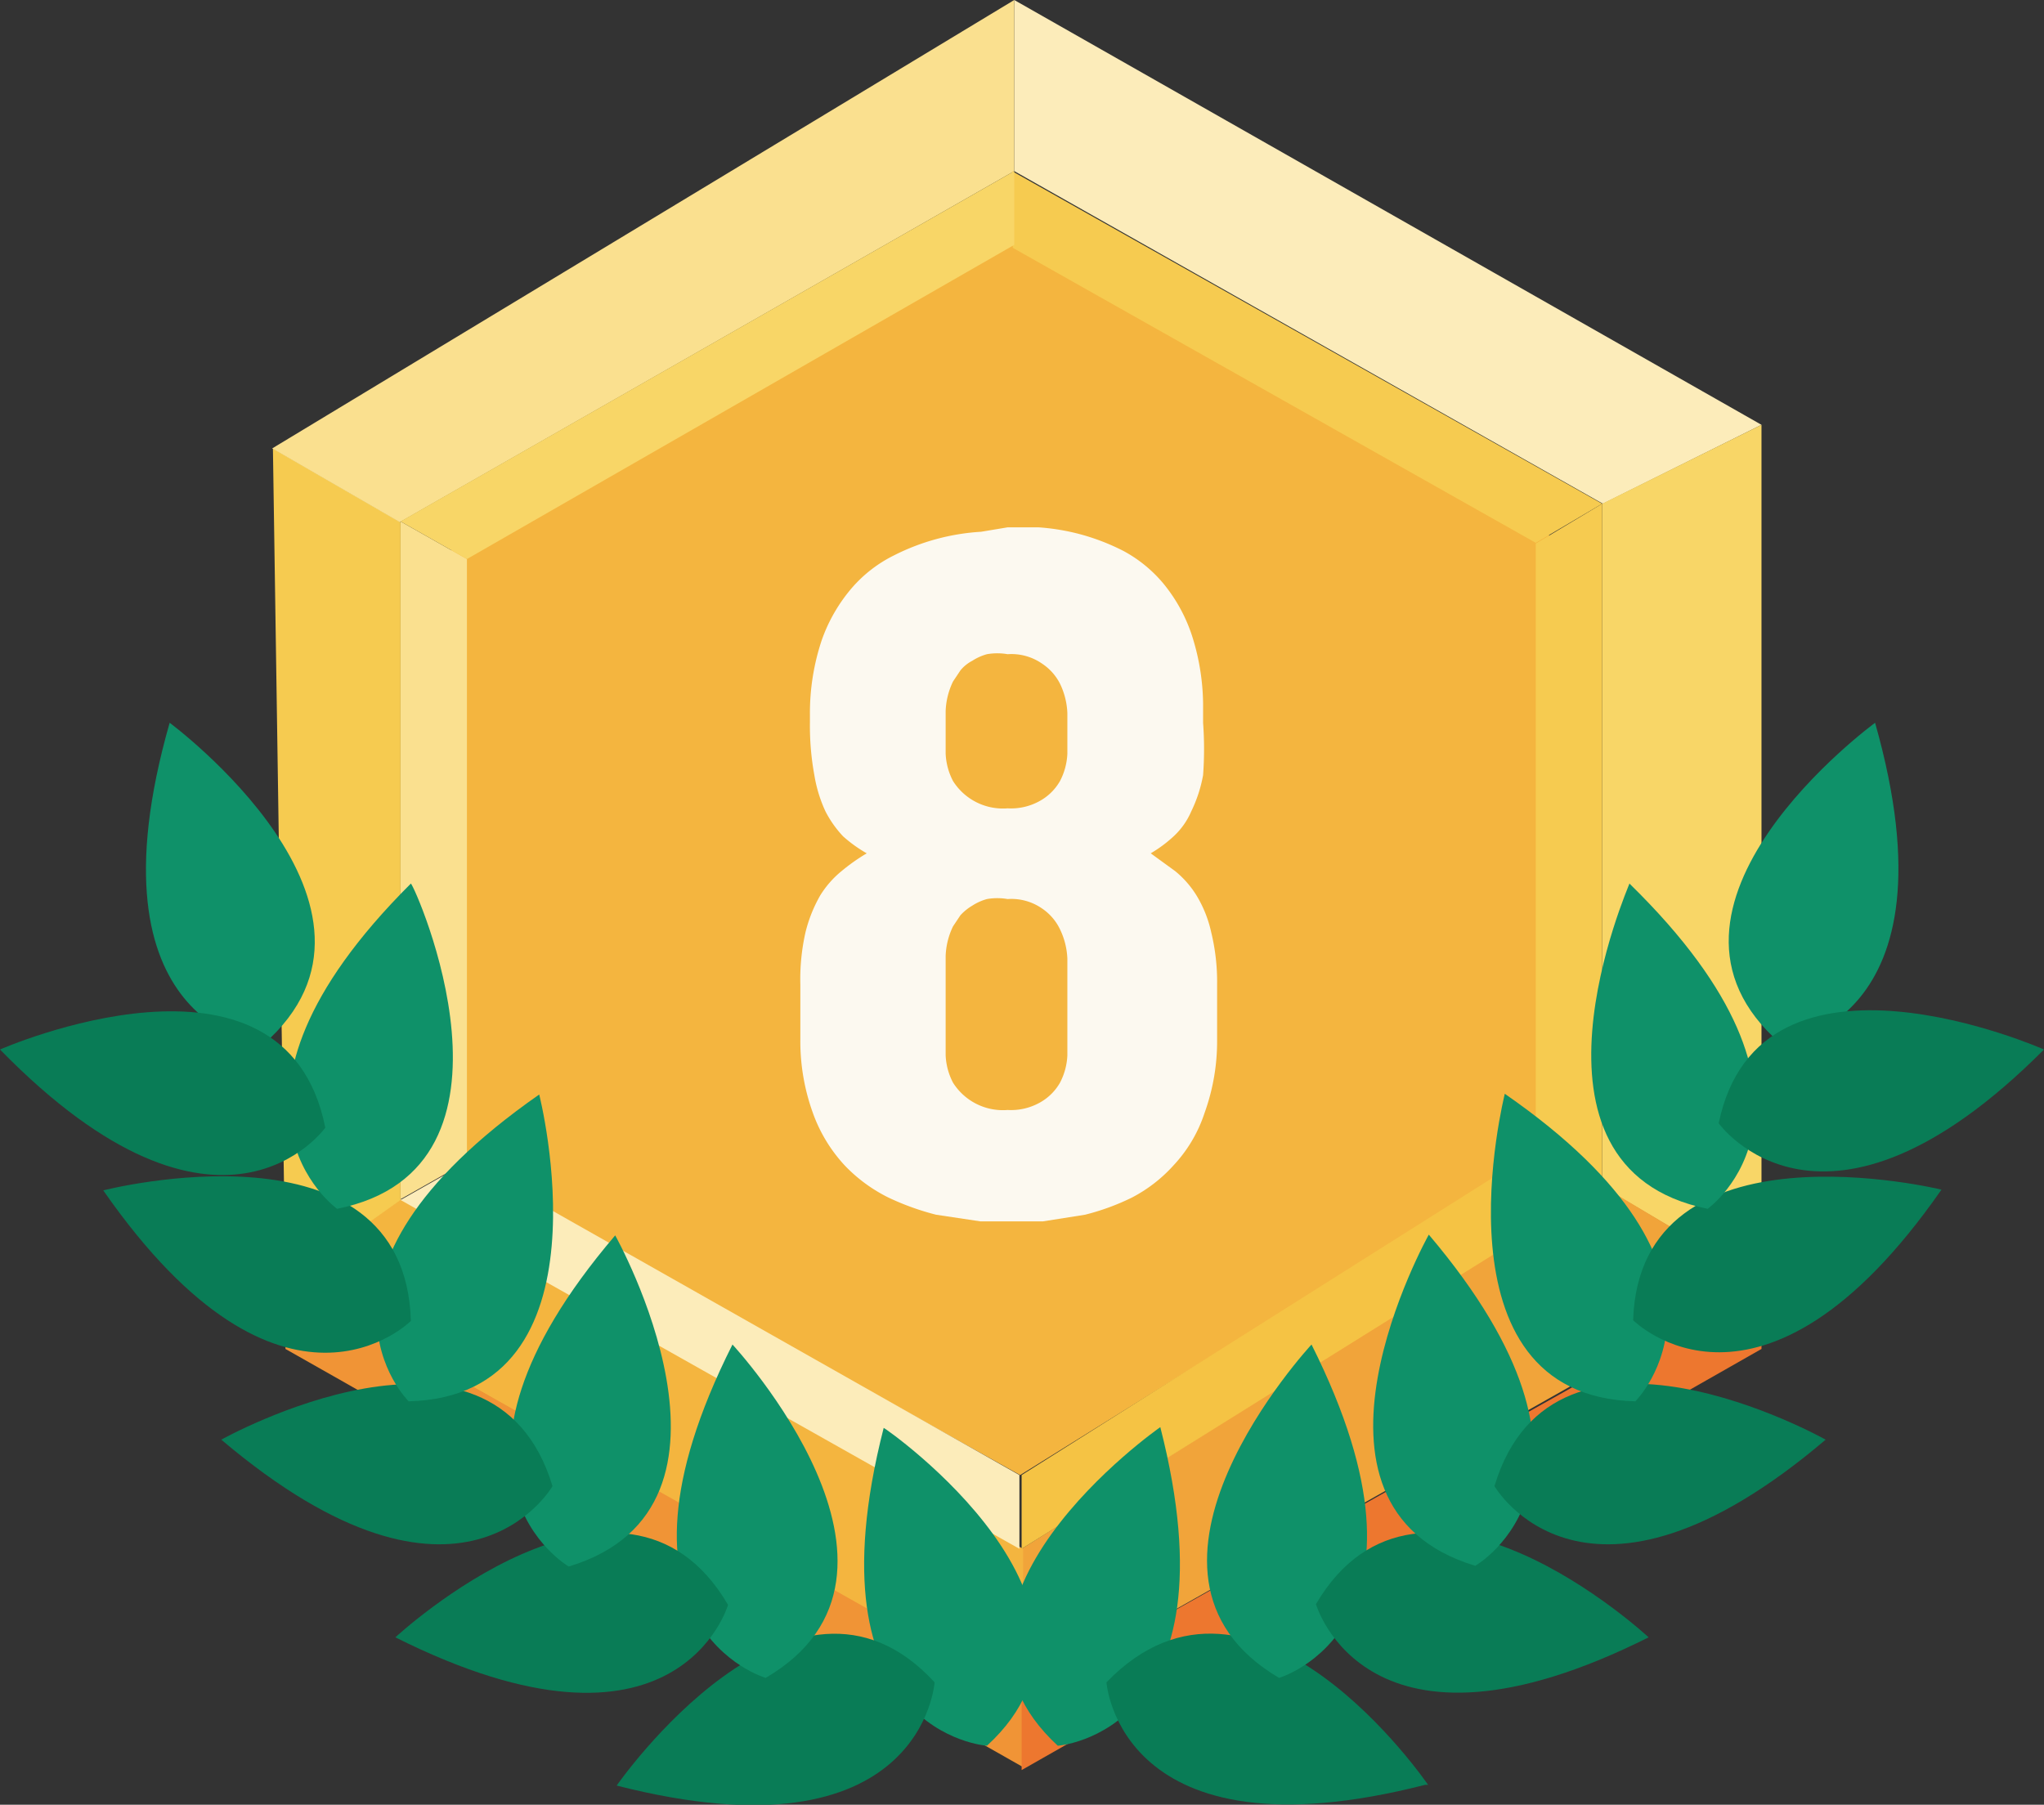 <svg xmlns="http://www.w3.org/2000/svg" viewBox="0 0 27.71 24.47"><rect x="0" y="0" width="27.71" height="24.47" fill="#333333" stroke="none"/><defs><style>.cls-1{fill:#f4b53f;}.cls-2{fill:#fcecba;}.cls-3{fill:#f8d667;}.cls-4{fill:#f1a43a;}.cls-5{fill:#f6cb50;}.cls-6{fill:#fae08f;}.cls-7{fill:#f5c344;}.cls-8{fill:#f09436;}.cls-9{fill:#ed772f;}.cls-10{isolation:isolate;}.cls-11{fill:#fcf9f0;}.cls-12{fill:#0f9169;}.cls-13{fill:#097c56;}</style></defs><title>level_8_petit</title><g id="Calque_2" data-name="Calque 2"><g id="Calque_1-2" data-name="Calque 1"><g id="Groupe_844" data-name="Groupe 844"><g id="Groupe_60" data-name="Groupe 60"><g id="Groupe_59" data-name="Groupe 59"><path id="Tracé_2432" data-name="Tracé 2432" class="cls-1" d="M6.12,15.7V7.29l7.61-4.35L21,7.07v8.47L13.83,20Z"/><path id="Tracé_2433" data-name="Tracé 2433" class="cls-2" d="M13.75,2.32V0L23.88,5.76,21.73,6.83Z"/><path id="Tracé_2434" data-name="Tracé 2434" class="cls-3" d="M21.72,16.09l2.16,1.28V5.76L21.72,6.83Z"/><path id="Tracé_2435" data-name="Tracé 2435" class="cls-4" d="M13.85,21v2l10-5.65-2.15-1.28Z"/><path id="Tracé_2436" data-name="Tracé 2436" class="cls-1" d="M5.43,16.26,3.87,17.37l10,5.66V21Z"/><path id="Tracé_2437" data-name="Tracé 2437" class="cls-5" d="M5.43,7.08l-1.73-1,.17,11.3,1.56-1.11Z"/><path id="Tracé_2438" data-name="Tracé 2438" class="cls-6" d="M13.75,0V2.32L5.42,7.08l-1.73-1Z"/><path id="Tracé_2439" data-name="Tracé 2439" class="cls-6" d="M6.33,7.58l-.9-.51v9.19l.9-.51Z"/><path id="Tracé_2440" data-name="Tracé 2440" class="cls-2" d="M13.82,20l0,1L5.43,16.27l.9-.51Z"/><path id="Tracé_2441" data-name="Tracé 2441" class="cls-7" d="M20.82,15.6l.9.49L13.85,21l0-1Z"/><path id="Tracé_2442" data-name="Tracé 2442" class="cls-5" d="M21.72,6.83l-.9.54V15.6l.9.49Z"/><path id="Tracé_2443" data-name="Tracé 2443" class="cls-5" d="M13.73,3.36l7.09,4,.9-.53-8-4.51Z"/><path id="Tracé_2444" data-name="Tracé 2444" class="cls-3" d="M5.43,7.07l8.32-4.75,0,1L6.33,7.58Z"/><path id="Tracé_2445" data-name="Tracé 2445" class="cls-8" d="M3.87,17.37v.92l10,5.67V23Z"/><path id="Tracé_2446" data-name="Tracé 2446" class="cls-9" d="M23.88,17.37v.92L13.85,24V23Z"/></g><g id="_7" data-name=" 7" class="cls-10"><g class="cls-10"><path class="cls-11" d="M13.66,7.15l.42,0a3,3,0,0,1,.55.09,3,3,0,0,1,.6.23,1.84,1.84,0,0,1,.54.44,2.18,2.18,0,0,1,.39.71,3.13,3.13,0,0,1,.15,1v.18a4.83,4.83,0,0,1,0,.71,1.88,1.88,0,0,1-.16.49,1,1,0,0,1-.24.34,1.78,1.78,0,0,1-.31.23l.33.24a1.32,1.32,0,0,1,.29.33,1.63,1.63,0,0,1,.2.5,2.84,2.84,0,0,1,.08.71v.74a2.86,2.86,0,0,1-.17,1,1.91,1.91,0,0,1-.42.71,2,2,0,0,1-.57.44,3.2,3.2,0,0,1-.63.23l-.57.09h-.85l-.6-.09a3.54,3.54,0,0,1-.64-.23,2.11,2.11,0,0,1-.6-.44,2.07,2.07,0,0,1-.43-.71,2.86,2.86,0,0,1-.17-1v-.74a2.88,2.88,0,0,1,.07-.71,1.93,1.93,0,0,1,.2-.5,1.32,1.32,0,0,1,.29-.33,2.62,2.62,0,0,1,.34-.24,1.86,1.86,0,0,1-.32-.23,1.47,1.47,0,0,1-.24-.34,1.89,1.89,0,0,1-.15-.49,3.69,3.69,0,0,1-.06-.71V9.68a3.11,3.11,0,0,1,.16-1,2.21,2.21,0,0,1,.41-.71,1.82,1.82,0,0,1,.57-.44,3,3,0,0,1,1.18-.32Zm-.84,3.07a.88.88,0,0,0,.1.37.8.8,0,0,0,.74.37.8.8,0,0,0,.47-.12.71.71,0,0,0,.24-.25.88.88,0,0,0,.1-.37V9.67a1,1,0,0,0-.1-.4A.71.71,0,0,0,14.13,9a.73.73,0,0,0-.47-.13.82.82,0,0,0-.28,0,.72.72,0,0,0-.2.09.51.51,0,0,0-.16.13l-.1.15a1,1,0,0,0-.1.4Zm0,4.09a.88.88,0,0,0,.1.37.8.8,0,0,0,.74.37.8.8,0,0,0,.47-.12.71.71,0,0,0,.24-.25.88.88,0,0,0,.1-.37V13a1,1,0,0,0-.1-.4.71.71,0,0,0-.24-.28.73.73,0,0,0-.47-.13.82.82,0,0,0-.28,0,.72.72,0,0,0-.2.09.7.7,0,0,0-.16.13l-.1.15a1,1,0,0,0-.1.4Z"/></g></g></g><g id="Groupe_842" data-name="Groupe 842"><path id="Tracé_3647" data-name="Tracé 3647" class="cls-12" d="M14.34,23.67s2.45-.17,1.39-4.32C15.73,19.35,12.27,21.76,14.34,23.67Z"/><path id="Tracé_3648" data-name="Tracé 3648" class="cls-13" d="M19.36,24.2S17,20.74,15,22.81c0,0,.17,2.45,4.32,1.39"/><path id="Tracé_3649" data-name="Tracé 3649" class="cls-12" d="M17.34,22.75s2.36-.69.44-4.52C17.78,18.23,14.91,21.32,17.34,22.75Z"/><path id="Tracé_3650" data-name="Tracé 3650" class="cls-13" d="M22.35,22.2s-3.09-2.87-4.51-.45c0,0,.68,2.37,4.51.45"/><path id="Tracé_3651" data-name="Tracé 3651" class="cls-12" d="M20,21.23s2.14-1.22-.63-4.49C19.37,16.74,17.31,20.42,20,21.23Z"/><path id="Tracé_3652" data-name="Tracé 3652" class="cls-13" d="M24.75,19.52s-3.68-2.07-4.49.63c0,0,1.23,2.14,4.49-.63"/><path id="Tracé_3653" data-name="Tracé 3653" class="cls-12" d="M22.17,19s1.75-1.73-1.77-4.17C20.4,14.84,19.36,18.93,22.17,19Z"/><path id="Tracé_3654" data-name="Tracé 3654" class="cls-12" d="M24.14,14.15s2.45-.23,1.28-4.35C25.42,9.8,22,12.3,24.14,14.15Z"/><path id="Tracé_3655" data-name="Tracé 3655" class="cls-13" d="M26.32,16.13s-4.09-1-4.18,1.77c0,0,1.73,1.75,4.18-1.77"/><path id="Tracé_3656" data-name="Tracé 3656" class="cls-12" d="M23.15,16.39s2-1.42-1.06-4.41C22.09,12,20.39,15.83,23.15,16.39Z"/><path id="Tracé_3657" data-name="Tracé 3657" class="cls-13" d="M27.71,14.23s-3.85-1.71-4.41,1c0,0,1.42,2,4.41-1"/></g><g id="Groupe_843" data-name="Groupe 843"><path id="Tracé_3658" data-name="Tracé 3658" class="cls-12" d="M13.38,23.67s-2.46-.16-1.4-4.31C12,19.36,15.45,21.77,13.38,23.67Z"/><path id="Tracé_3659" data-name="Tracé 3659" class="cls-13" d="M8.36,24.21s2.41-3.47,4.31-1.4c0,0-.16,2.46-4.31,1.4"/><path id="Tracé_3660" data-name="Tracé 3660" class="cls-12" d="M10.38,22.75S8,22.06,9.93,18.23C9.93,18.23,12.81,21.33,10.38,22.75Z"/><path id="Tracé_3661" data-name="Tracé 3661" class="cls-13" d="M5.36,22.2s3.09-2.87,4.51-.44c0,0-.68,2.36-4.51.44"/><path id="Tracé_3662" data-name="Tracé 3662" class="cls-12" d="M7.71,21.24S5.57,20,8.34,16.75C8.34,16.75,10.4,20.43,7.71,21.24Z"/><path id="Tracé_3663" data-name="Tracé 3663" class="cls-13" d="M3,19.52s3.68-2.06,4.49.63c0,0-1.22,2.14-4.49-.63"/><path id="Tracé_3664" data-name="Tracé 3664" class="cls-12" d="M5.54,19S3.8,17.29,7.31,14.84C7.31,14.84,8.35,18.93,5.54,19Z"/><path id="Tracé_3665" data-name="Tracé 3665" class="cls-12" d="M3.57,14.16S1.12,13.93,2.3,9.8C2.3,9.8,5.69,12.31,3.57,14.16Z"/><path id="Tracé_3666" data-name="Tracé 3666" class="cls-13" d="M1.4,16.14s4.09-1.05,4.17,1.77c0,0-1.73,1.74-4.17-1.77"/><path id="Tracé_3667" data-name="Tracé 3667" class="cls-12" d="M4.57,16.39s-2-1.42,1-4.41C5.62,12,7.33,15.84,4.57,16.39Z"/><path id="Tracé_3668" data-name="Tracé 3668" class="cls-13" d="M0,14.23s3.86-1.7,4.41,1.06c0,0-1.42,2-4.41-1.06"/></g></g></g></g></svg>